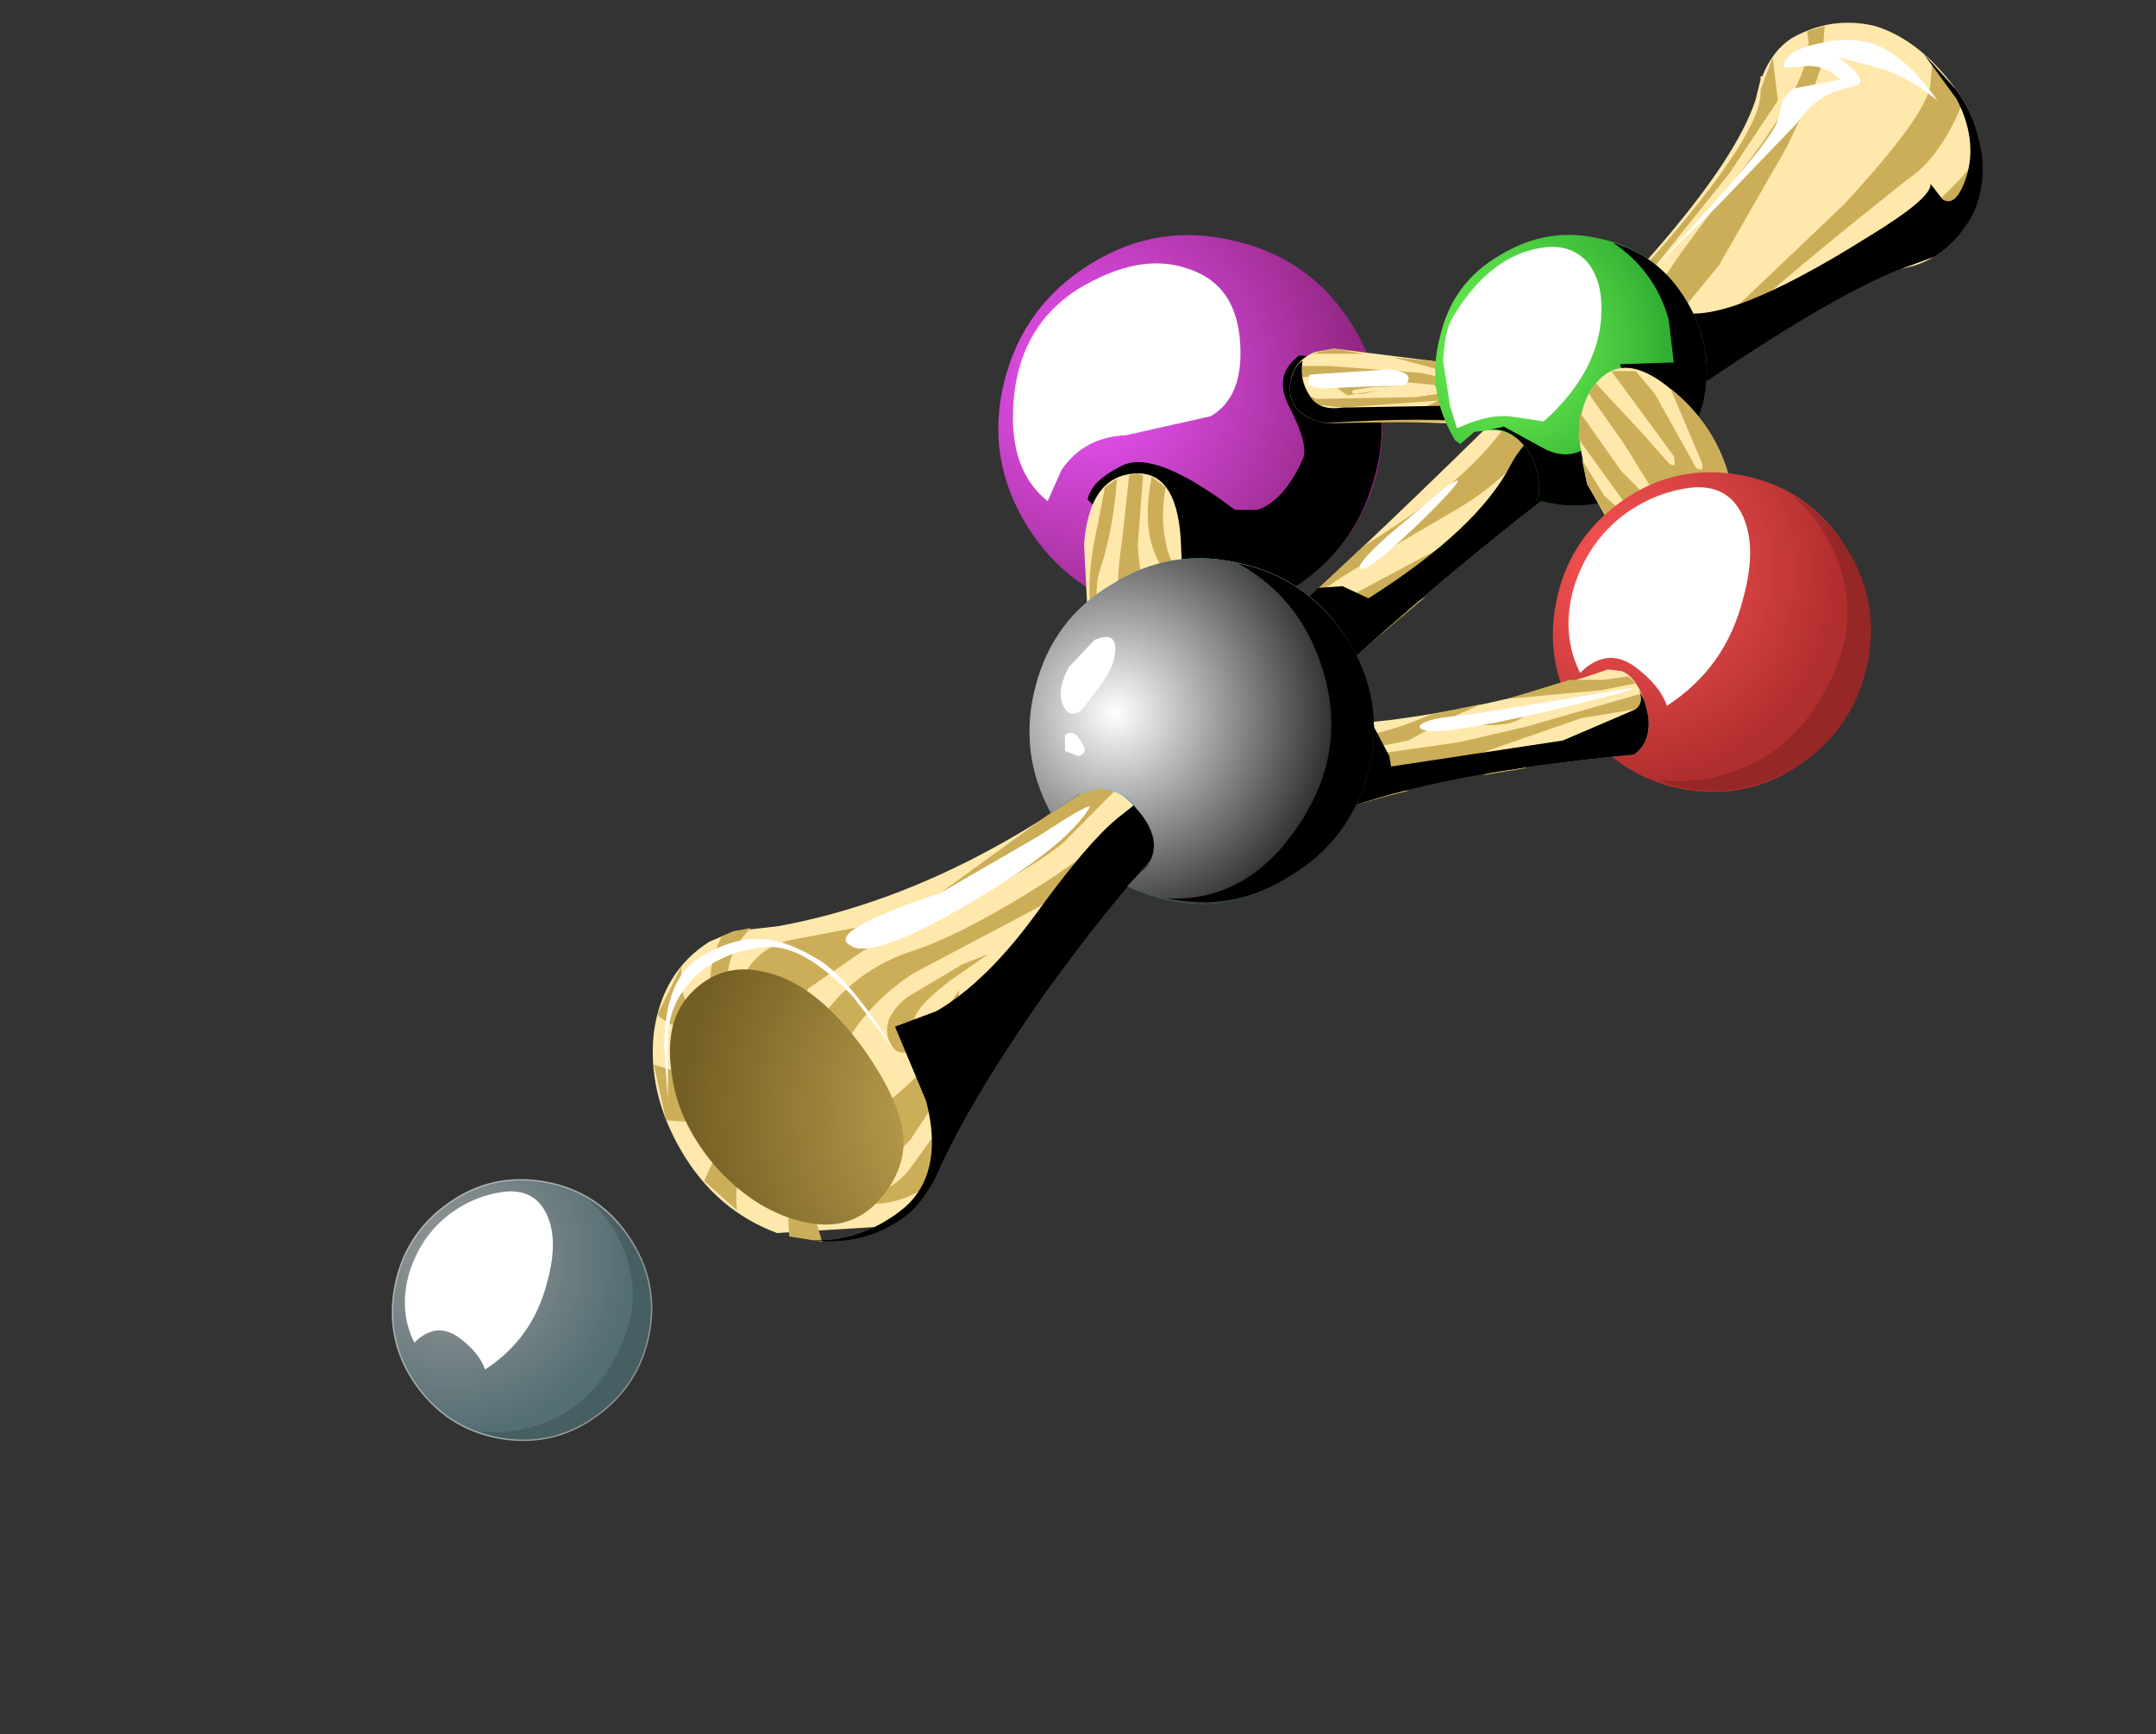 <?xml version="1.0" encoding="UTF-8" standalone="no"?>
<svg xmlns:xlink="http://www.w3.org/1999/xlink" height="50.0px" width="62.15px" xmlns="http://www.w3.org/2000/svg">
  <rect width="100%" height="100%" fill="#333333" stroke="none"/>
  <g transform="matrix(1.0, 0.0, 0.0, 1.0, 0.0, 0.0)">
    <use height="35.15" transform="matrix(1.0, 0.0, 0.0, 1.0, 18.8, 0.65)" width="38.35" xlink:href="#shape0"/>
    <use height="34.25" transform="matrix(1.0, 0.0, 0.0, 1.0, 23.4, 1.55)" width="33.75" xlink:href="#sprite0"/>
    <use height="31.75" transform="matrix(1.0, 0.0, 0.0, 1.0, 23.4, 4.05)" width="33.75" xlink:href="#sprite1"/>
    <use height="8.25" transform="matrix(1.0, 0.0, 0.0, 1.0, 19.15, 27.05)" width="6.9" xlink:href="#shape3"/>
    <use height="4.1" transform="matrix(1.0, 0.0, 0.0, 1.0, 24.4, 23.25)" width="7.0" xlink:href="#sprite2"/>
    <use height="15.25" transform="matrix(1.0, 0.0, 0.0, 1.0, 39.2, 1.15)" width="16.65" xlink:href="#shape5"/>
    <use height="11.0" transform="matrix(1.0, 0.0, 0.0, 1.0, 28.8, 6.8)" width="11.05" xlink:href="#shape6"/>
    <use height="7.7" transform="matrix(1.0, 0.0, 0.0, 1.0, 31.5, 9.95)" width="8.3" xlink:href="#sprite3"/>
    <use height="7.3" transform="matrix(1.0, 0.0, 0.0, 1.0, 31.35, 10.3)" width="8.45" xlink:href="#sprite4"/>
    <use height="6.85" transform="matrix(1.0, 0.0, 0.0, 1.0, 29.2, 7.6)" width="6.55" xlink:href="#sprite5"/>
    <use height="3.7" transform="matrix(1.0, 0.0, 0.0, 1.0, 29.85, 9.15)" width="1.5" xlink:href="#shape10"/>
    <use height="5.4" transform="matrix(1.0, 0.0, 0.0, 1.0, 31.2, 13.65)" width="2.85" xlink:href="#shape11"/>
    <use height="2.2" transform="matrix(1.0, 0.0, 0.0, 1.0, 37.2, 10.05)" width="7.35" xlink:href="#shape12"/>
    <use height="1.8" transform="matrix(1.0, 0.0, 0.0, 1.0, 37.2, 10.4)" width="6.55" xlink:href="#sprite6"/>
    <use height="0.85" transform="matrix(1.0, 0.0, 0.0, 1.0, 37.65, 10.6)" width="2.95" xlink:href="#shape14"/>
    <use height="7.85" transform="matrix(1.0, 0.0, 0.0, 1.0, 41.35, 6.75)" width="7.85" xlink:href="#shape15"/>
    <use height="5.25" transform="matrix(1.0, 0.0, 0.0, 1.0, 41.6, 7.1)" width="4.55" xlink:href="#sprite7"/>
    <use height="7.6" transform="matrix(1.0, 0.0, 0.0, 1.0, 42.9, 7.0)" width="6.3" xlink:href="#sprite8"/>
    <use height="2.5" transform="matrix(1.0, 0.0, 0.0, 1.0, 42.1, 8.95)" width="0.85" xlink:href="#shape18"/>
    <use height="8.15" transform="matrix(1.0, 0.0, 0.0, 1.0, 45.5, 10.6)" width="5.55" xlink:href="#shape19"/>
    <use height="9.25" transform="matrix(1.0, 0.0, 0.0, 1.0, 44.75, 13.6)" width="9.2" xlink:href="#shape20"/>
    <use height="8.55" transform="matrix(1.0, 0.0, 0.0, 1.0, 47.8, 14.25)" width="6.15" xlink:href="#sprite9"/>
    <use height="6.3" transform="matrix(1.0, 0.0, 0.0, 1.0, 45.2, 14.05)" width="5.25" xlink:href="#sprite10"/>
    <use height="3.25" transform="matrix(1.0, 0.0, 0.0, 1.0, 45.8, 15.6)" width="1.3" xlink:href="#shape23"/>
    <use height="4.6" transform="matrix(1.0, 0.0, 0.0, 1.0, 36.55, 19.3)" width="10.95" xlink:href="#shape24"/>
    <use height="2.85" transform="matrix(1.0, 0.0, 0.0, 1.0, 38.55, 20.55)" width="8.95" xlink:href="#sprite11"/>
    <use height="4.0" transform="matrix(1.0, 0.0, 0.0, 1.0, 36.55, 19.9)" width="10.95" xlink:href="#sprite12"/>
    <use height="1.25" transform="matrix(1.0, 0.0, 0.0, 1.0, 40.9, 19.85)" width="6.15" xlink:href="#shape27"/>
    <use height="9.95" transform="matrix(1.0, 0.0, 0.0, 1.0, 29.7, 16.1)" width="9.9" xlink:href="#shape28"/>
    <use height="2.7" transform="matrix(1.0, 0.0, 0.0, 1.0, 31.1, 22.65)" width="2.95" xlink:href="#sprite13"/>
    <use height="9.95" transform="matrix(1.0, 0.0, 0.0, 1.0, 29.7, 16.1)" width="9.9" xlink:href="#sprite14"/>
    <use height="9.75" transform="matrix(1.0, 0.0, 0.0, 1.0, 33.65, 16.25)" width="5.95" xlink:href="#sprite15"/>
    <use height="3.5" transform="matrix(1.0, 0.0, 0.0, 1.0, 30.6, 18.35)" width="1.55" xlink:href="#shape32"/>
    <clipPath id="clipPath0" transform="matrix(1.0, 0.0, 0.0, 1.0, 0.0, 0.0)">
      <use height="22.8" transform="matrix(1.0, 0.0, 0.0, 1.0, 0.55, 27.95)" width="25.45" xlink:href="#shape33"/>
    </clipPath>
    <g clip-path="url(#clipPath0)">
      <use height="9.25" transform="matrix(0.815, 0.0, 0.0, 0.815, 11.3, 34.0)" width="9.2" xlink:href="#shape34"/>
      <use height="8.55" transform="matrix(0.815, 0.0, 0.0, 0.815, 13.8, 34.55)" width="6.15" xlink:href="#sprite9"/>
      <use height="6.3" transform="matrix(0.815, 0.0, 0.0, 0.815, 11.659, 34.35)" width="5.25" xlink:href="#sprite10"/>
      <use height="3.25" transform="matrix(0.815, 0.0, 0.0, 0.815, 12.156, 35.63)" width="1.3" xlink:href="#shape23"/>
    </g>
  </g>
  <defs>
    <g id="shape0" transform="matrix(1.0, 0.0, 0.0, 1.0, 19.15, 17.55)">
      <path d="M18.45 -15.6 Q19.35 -14.35 19.15 -12.9 18.9 -11.45 17.8 -10.8 17.4 -10.55 16.85 -10.45 14.8 -9.65 10.65 -6.8 4.4 -2.55 -1.9 3.55 -5.55 7.1 -8.35 11.2 -9.95 13.55 -10.8 15.35 -11.35 16.7 -12.3 17.15 L-15.55 17.35 Q-17.3 16.7 -18.3 15.0 -19.3 13.3 -19.1 11.55 -18.85 9.8 -17.5 8.95 L-16.8 8.65 -15.5 8.5 Q-9.25 7.35 -3.1 1.7 6.05 -6.7 9.75 -10.95 12.1 -13.65 12.65 -15.3 L12.8 -15.9 12.8 -16.0 12.85 -16.0 Q13.15 -16.75 13.7 -17.1 14.85 -17.75 16.1 -17.45 17.4 -17.05 18.45 -15.6" fill="#ffe8ab" fill-rule="evenodd" stroke="none"/>
      <path d="M14.65 -17.45 L14.6 -16.8 Q14.75 -16.4 13.55 -13.95 L11.6 -10.55 7.95 -6.1 5.85 -3.75 Q4.25 -2.0 3.1 -1.45 L0.9 -0.15 -1.15 1.8 Q-4.8 6.05 -8.1 8.0 L-11.6 9.85 Q-13.3 10.95 -13.95 12.7 -14.65 14.55 -14.35 14.65 L-13.1 14.05 Q-11.75 13.35 -9.8 10.85 -7.4 7.7 -4.0 5.65 L-3.9 5.6 -5.6 7.5 -6.45 8.05 -8.5 9.85 -10.25 12.45 -11.7 14.65 Q-12.15 15.15 -12.9 15.55 L-13.6 15.95 -13.05 16.15 Q-12.45 16.3 -11.8 15.6 L-9.9 13.0 Q-9.0 11.5 -7.75 10.35 -9.85 13.2 -10.8 15.35 L-11.1 15.95 -11.2 16.0 Q-12.35 16.75 -13.65 16.4 L-14.35 16.3 -14.55 16.6 -14.25 17.6 -15.2 17.45 -15.25 16.4 Q-15.1 15.6 -15.35 15.15 L-16.15 15.1 Q-16.85 15.6 -16.7 16.7 L-17.65 15.85 -17.25 14.95 -16.95 13.6 Q-16.85 13.15 -17.25 13.45 L-18.0 14.15 -18.75 14.1 -19.1 12.5 -18.25 12.75 -17.25 12.35 Q-16.75 12.05 -17.4 11.85 -18.75 11.35 -19.0 11.05 L-18.3 9.65 Q-18.4 10.6 -17.95 10.9 L-16.95 11.8 Q-16.75 12.0 -17.05 11.5 -17.85 10.25 -17.15 8.8 L-16.8 8.65 -16.3 8.55 Q-17.25 9.5 -16.85 10.6 -16.15 12.55 -16.55 10.0 -16.1 9.1 -15.15 8.9 L-13.3 8.55 Q-11.9 8.2 -10.85 7.55 L-7.75 5.3 Q-5.55 3.95 -3.1 1.7 L1.35 -2.45 Q4.45 -4.35 5.6 -6.15 L6.3 -7.4 8.65 -9.65 9.8 -10.9 Q12.9 -14.45 12.8 -15.6 L13.15 -16.55 13.3 -15.3 11.9 -13.2 9.7 -10.45 Q8.6 -9.2 6.8 -6.25 5.85 -4.6 4.1 -3.55 L1.45 -2.0 Q-0.35 -0.95 -1.3 0.05 L-7.3 6.1 Q-8.7 7.25 -13.05 9.2 L-14.65 10.3 -15.0 11.1 Q-15.15 12.7 -14.55 11.6 -13.6 9.9 -11.75 9.25 -10.45 8.85 -8.4 7.6 -6.2 6.25 -5.2 5.1 -0.9 0.05 0.75 -0.9 L3.75 -2.5 Q5.45 -3.55 6.35 -4.75 L10.5 -10.9 12.9 -14.15 Q14.4 -16.35 14.15 -17.2 L14.15 -17.3 14.65 -17.45" fill="#ccae58" fill-rule="evenodd" stroke="none"/>
      <path d="M19.15 -13.85 L19.1 -12.7 16.35 -10.45 14.25 -9.3 10.75 -7.0 Q11.4 -7.7 12.85 -8.6 14.65 -9.75 16.45 -11.15 18.75 -13.0 19.15 -13.85" fill="#ccae58" fill-rule="evenodd" stroke="none"/>
      <path d="M2.9 -0.85 L3.15 -1.0 1.2 0.65 Q1.5 -0.05 2.9 -0.85" fill="#ccae58" fill-rule="evenodd" stroke="none"/>
      <path d="M17.7 -15.8 L17.75 -16.4 18.45 -15.6 18.65 -15.3 Q18.0 -13.65 17.0 -13.0 11.65 -8.75 10.05 -6.95 L7.95 -4.8 6.75 -3.95 7.45 -4.7 9.85 -7.35 Q11.3 -8.8 12.05 -9.3 L15.2 -12.3 Q17.65 -14.95 17.7 -15.8" fill="#ccae58" fill-rule="evenodd" stroke="none"/>
      <path d="M-9.45 9.3 L-10.6 10.1 Q-11.7 10.95 -11.6 11.35 -11.4 11.95 -10.3 10.35 L-10.35 10.8 Q-10.5 11.4 -11.2 11.85 -12.05 12.45 -12.3 11.85 -12.6 11.2 -11.8 10.55 L-10.2 9.6 -9.45 9.3" fill="#ccae58" fill-rule="evenodd" stroke="none"/>
    </g>
    <g id="sprite0" transform="matrix(1.0, 0.0, 0.0, 1.0, 0.0, -0.3)">
      <use height="34.25" transform="matrix(1.0, 0.0, 0.0, 1.0, 0.0, 0.3)" width="33.75" xlink:href="#shape1"/>
    </g>
    <g id="shape1" transform="matrix(1.0, 0.0, 0.0, 1.0, 0.0, -0.3)">
      <path d="M32.6 4.5 Q33.0 4.75 33.3 3.8 33.6 2.75 33.0 1.6 L32.05 0.3 33.0 1.35 Q33.9 2.6 33.7 4.05 33.45 5.5 32.35 6.15 L31.4 6.5 Q29.35 7.3 25.2 10.15 18.95 14.4 12.65 20.5 9.0 24.05 6.2 28.15 4.6 30.5 3.75 32.3 3.2 33.65 2.25 34.1 1.25 34.65 0.0 34.5 1.15 34.6 2.3 33.85 3.9 32.85 3.3 30.5 L2.4 28.35 3.6 27.9 Q5.05 27.05 6.5 25.05 7.95 23.05 8.8 22.35 L10.0 21.4 12.35 19.6 Q13.95 18.4 13.75 17.85 L13.65 16.6 14.6 15.7 15.3 15.65 16.05 16.0 Q19.2 14.0 20.15 12.15 20.75 11.0 22.5 10.3 24.0 9.7 23.95 9.3 23.75 8.35 22.8 7.4 L22.9 7.25 Q24.1 7.25 24.8 7.65 26.05 8.35 30.5 5.55 32.3 4.45 32.25 4.05 L32.6 4.5" fill="#000000" fill-rule="evenodd" stroke="none"/>
    </g>
    <g id="sprite1" transform="matrix(1.0, 0.0, 0.0, 1.0, 0.0, 0.0)">
      <use height="31.75" transform="matrix(1.0, 0.0, 0.0, 1.0, 0.0, 0.0)" width="33.75" xlink:href="#shape2"/>
    </g>
    <g id="shape2" transform="matrix(1.0, 0.0, 0.0, 1.0, 0.0, 0.0)">
      <path d="M33.65 0.0 Q33.9 1.0 33.55 1.95 33.15 2.85 32.35 3.35 L31.4 3.7 Q29.35 4.5 25.2 7.35 18.95 11.6 12.65 17.7 9.0 21.25 6.2 25.35 4.6 27.7 3.75 29.5 3.2 30.85 2.25 31.3 1.25 31.85 0.0 31.7 1.15 31.8 2.3 31.05 4.1 29.85 3.6 27.7 L4.7 26.9 7.4 22.8 9.9 19.3 10.75 19.4 11.35 17.55 13.1 16.2 Q13.9 15.45 13.75 15.05 L13.65 13.8 14.15 13.35 Q15.2 13.35 15.95 14.05 L16.05 14.0 16.6 13.6 20.6 10.25 21.35 8.85 23.2 7.55 Q24.0 6.95 23.95 6.5 L23.25 5.15 23.65 5.05 Q24.8 5.05 25.5 6.05 25.75 6.35 25.9 6.35 L26.8 6.0 29.6 4.2 32.2 2.65 32.95 2.5 33.35 1.7 33.65 0.0" fill="#000000" fill-rule="evenodd" stroke="none"/>
    </g>
    <g id="shape3" transform="matrix(1.0, 0.0, 0.0, 1.0, 18.8, -8.85)">
      <path d="M-13.05 12.05 Q-11.95 13.6 -11.9 14.7 -11.9 15.7 -12.75 16.55 -13.6 17.35 -14.9 17.0 -16.25 16.65 -17.35 15.4 -18.45 14.1 -18.6 12.65 -18.8 11.15 -17.95 10.35 -17.05 9.5 -15.8 9.85 -14.4 10.2 -13.05 12.05" fill="url(#gradient0)" fill-rule="evenodd" stroke="none"/>
      <path d="M-13.35 10.55 Q-14.75 9.05 -15.85 9.1 -17.0 9.2 -17.8 9.85 -18.65 10.6 -18.7 11.7 L-18.7 13.5 -18.8 12.0 Q-18.8 10.1 -17.85 9.45 -16.75 8.75 -15.8 8.9 -15.2 8.95 -14.3 9.5 -13.4 10.1 -12.15 12.1 L-13.35 10.55" fill="#ffffff" fill-rule="evenodd" stroke="none"/>
    </g>
    <radialGradient cx="0" cy="0" gradientTransform="matrix(-0.011, -0.001, -9.0E-4, 0.011, -9.3, 13.9)" gradientUnits="userSpaceOnUse" id="gradient0" r="819.2" spreadMethod="pad">
      <stop offset="0.0" stop-color="#ccae58"/>
      <stop offset="1.0" stop-color="#735e23"/>
    </radialGradient>
    <g id="sprite2" transform="matrix(1.0, 0.0, 0.0, 1.0, 0.0, -0.05)">
      <use height="4.1" transform="matrix(1.0, 0.0, 0.0, 1.0, 0.0, 0.05)" width="7.0" xlink:href="#shape4"/>
    </g>
    <g id="shape4" transform="matrix(1.0, 0.0, 0.0, 1.0, 0.0, -0.05)">
      <path d="M7.0 0.1 Q6.35 1.15 3.95 2.6 0.75 4.55 0.1 4.05 -0.6 3.65 2.7 2.55 L5.55 0.9 Q7.15 -0.15 7.0 0.1" fill="#ffffff" fill-rule="evenodd" stroke="none"/>
    </g>
    <g id="shape5" transform="matrix(1.0, 0.0, 0.0, 1.0, -1.25, 17.05)">
      <path d="M3.65 -4.1 Q4.7 -4.85 3.15 -3.3 1.55 -1.75 1.3 -1.8 1.05 -1.85 2.05 -2.75 L3.65 -4.1" fill="#ffffff" fill-rule="evenodd" stroke="none"/>
      <path d="M16.35 -16.2 L15.05 -16.55 Q15.9 -15.9 15.6 -15.75 L14.9 -15.55 Q14.3 -15.3 13.85 -14.65 L11.5 -12.2 9.75 -10.5 Q13.15 -14.1 13.3 -14.75 L13.45 -15.35 13.75 -15.65 15.1 -15.9 Q14.7 -16.3 14.2 -16.3 L13.6 -16.25 Q13.35 -16.25 13.55 -16.5 13.75 -16.8 14.5 -16.95 15.3 -17.15 16.0 -16.95 16.95 -16.65 17.9 -15.3 17.1 -15.95 16.35 -16.2" fill="#ffffff" fill-rule="evenodd" stroke="none"/>
    </g>
    <g id="shape6" transform="matrix(1.0, 0.0, 0.0, 1.0, 5.55, 5.5)">
      <path d="M4.65 -2.9 Q5.85 -0.95 5.35 1.3 4.8 3.5 2.85 4.7 0.9 5.9 -1.3 5.35 -3.55 4.8 -4.75 2.85 -5.95 0.9 -5.4 -1.3 -4.85 -3.5 -2.9 -4.7 -0.95 -5.9 1.25 -5.35 3.45 -4.85 4.65 -2.9" fill="url(#gradient1)" fill-rule="evenodd" stroke="none"/>
    </g>
    <radialGradient cx="0" cy="0" gradientTransform="matrix(0.009, 0.004, 0.004, -0.009, -2.85, -1.35)" gradientUnits="userSpaceOnUse" id="gradient1" r="819.2" spreadMethod="pad">
      <stop offset="0.0" stop-color="#f056fe"/>
      <stop offset="1.0" stop-color="#8f257d"/>
    </radialGradient>
    <g id="sprite3" transform="matrix(1.0, 0.0, 0.0, 1.0, 0.0, 0.05)">
      <use height="7.7" transform="matrix(1.0, 0.0, 0.0, 1.0, 0.0, -0.05)" width="8.3" xlink:href="#shape7"/>
    </g>
    <g id="shape7" transform="matrix(1.0, 0.0, 0.0, 1.0, 0.0, 0.05)">
      <path d="M8.0 0.5 Q8.65 2.3 8.0 4.15 7.4 5.95 5.7 7.0 L4.15 7.65 Q1.75 6.35 0.9 5.7 L0.05 4.6 Q-0.2 3.9 0.9 3.4 1.85 3.0 4.1 4.7 L4.75 4.7 Q5.5 4.45 6.05 3.25 6.25 2.85 5.65 1.7 5.2 0.8 5.95 0.25 L6.95 0.3 8.0 0.5" fill="#000000" fill-rule="evenodd" stroke="none"/>
    </g>
    <g id="sprite4" transform="matrix(1.0, 0.0, 0.0, 1.0, 0.0, 0.0)">
      <use height="7.3" transform="matrix(1.0, 0.0, 0.0, 1.0, 0.0, 0.0)" width="8.45" xlink:href="#shape8"/>
    </g>
    <g id="shape8" transform="matrix(1.0, 0.0, 0.0, 1.0, 0.0, 0.0)">
      <path d="M7.95 0.1 L8.3 0.7 Q8.7 2.45 8.05 4.1 7.4 5.75 5.85 6.7 L4.35 7.3 1.15 5.45 0.55 4.65 0.0 4.1 Q0.15 3.5 0.95 3.2 L2.1 3.3 2.75 4.0 Q2.95 4.55 2.5 4.75 2.05 5.0 2.95 5.05 L4.35 5.05 Q5.15 4.95 6.0 4.45 7.25 3.75 7.85 2.55 8.4 1.45 7.65 1.4 6.9 2.45 6.15 1.6 5.7 1.1 5.8 0.55 5.85 0.1 6.25 0.0 L7.35 0.15 7.95 0.1" fill="#000000" fill-rule="evenodd" stroke="none"/>
    </g>
    <g id="sprite5" transform="matrix(1.0, 0.0, 0.0, 1.0, 0.0, 0.0)">
      <use height="6.85" transform="matrix(1.0, 0.0, 0.0, 1.0, 0.0, 0.0)" width="6.55" xlink:href="#shape9"/>
    </g>
    <g id="shape9" transform="matrix(1.0, 0.0, 0.0, 1.0, 0.0, 0.0)">
      <path d="M5.05 0.15 Q6.45 0.6 6.55 2.3 6.65 3.85 5.7 4.4 L3.25 4.95 Q2.05 5.0 1.4 5.95 L1.0 6.85 Q0.0 6.05 0.0 4.45 0.0 1.95 1.85 0.75 3.65 -0.35 5.05 0.15" fill="#ffffff" fill-rule="evenodd" stroke="none"/>
    </g>
    <g id="shape10" transform="matrix(1.0, 0.0, 0.0, 1.0, 4.5, 3.15)">
      <path d="M-3.65 -3.05 Q-2.8 -3.45 -3.05 -2.2 -3.6 0.05 -4.35 -1.1 -4.65 -1.6 -4.35 -2.2 L-3.65 -3.05" fill="#ffffff" fill-rule="evenodd" stroke="none"/>
      <path d="M-4.1 -0.1 L-3.6 -0.05 Q-3.45 0.2 -3.8 0.45 -4.1 0.65 -4.2 0.35 L-4.1 -0.1" fill="#ffffff" fill-rule="evenodd" stroke="none"/>
    </g>
    <g id="shape11" transform="matrix(1.0, 0.0, 0.0, 1.0, 1.45, 2.7)">
      <path d="M-0.65 2.45 Q-0.45 2.05 -0.85 1.65 L-1.3 1.3 -1.4 -0.65 Q-1.25 -2.65 0.1 -2.7 1.35 -2.75 1.4 -0.5 1.5 1.3 1.05 2.3 0.7 3.05 -0.65 2.45" fill="#ffe8ab" fill-rule="evenodd" stroke="none"/>
      <path d="M0.95 -0.75 Q1.0 -0.3 1.4 0.3 L1.4 0.65 Q0.7 0.05 0.5 -0.85 0.35 -1.6 0.55 -2.6 L0.95 -2.3 Q0.8 -1.45 0.95 -0.75" fill="#ccae58" fill-rule="evenodd" stroke="none"/>
      <path d="M-0.9 -0.05 Q-1.15 0.6 -0.95 1.5 L-1.2 1.35 Q-1.35 0.25 -1.0 -1.25 L-0.8 -2.3 -0.45 -2.55 Q-0.55 -1.15 -0.9 -0.05" fill="#ccae58" fill-rule="evenodd" stroke="none"/>
      <path d="M0.3 -2.65 L0.15 -0.65 Q0.2 0.65 0.8 1.85 L0.4 1.9 -0.3 1.4 Q-0.55 0.85 -0.3 -0.8 L-0.1 -2.65 0.1 -2.7 0.3 -2.65" fill="#ccae58" fill-rule="evenodd" stroke="none"/>
    </g>
    <g id="shape12" transform="matrix(1.0, 0.0, 0.0, 1.0, 3.65, 1.1)">
      <path d="M3.5 -0.8 L3.7 0.25 Q3.65 1.25 2.45 1.1 L-0.8 1.0 -2.65 1.05 Q-3.8 0.8 -3.65 -0.15 -3.55 -0.75 -2.95 -1.0 L-2.4 -1.1 0.8 -0.7 3.5 -0.8" fill="#ffe8ab" fill-rule="evenodd" stroke="none"/>
      <path d="M0.65 0.2 L0.5 -0.05 -2.45 -0.35 -3.6 -0.25 -3.45 -0.6 -2.55 -0.6 0.1 -0.4 1.25 -0.15 0.6 -0.5 -0.7 -0.85 0.8 -0.7 2.3 -0.7 2.95 0.2 1.4 1.0 -2.65 1.05 -3.35 0.7 -2.0 0.85 0.0 0.7 0.6 0.4 -2.15 0.6 -3.55 0.45 -3.65 0.05 -2.9 0.35 -0.05 0.3 0.65 0.2" fill="#ccae58" fill-rule="evenodd" stroke="none"/>
      <path d="M-2.4 -1.1 L-1.55 -0.95 -3.05 -0.95 -2.4 -1.1" fill="#ccae58" fill-rule="evenodd" stroke="none"/>
    </g>
    <g id="sprite6" transform="matrix(1.0, 0.0, 0.0, 1.0, 0.0, 0.0)">
      <use height="1.8" transform="matrix(1.0, 0.0, 0.0, 1.0, 0.0, 0.0)" width="6.55" xlink:href="#shape13"/>
    </g>
    <g id="shape13" transform="matrix(1.0, 0.0, 0.0, 1.0, 0.0, 0.0)">
      <path d="M4.4 1.3 L6.55 1.2 5.8 1.8 Q3.9 1.6 1.0 1.8 -0.15 1.55 0.0 0.6 0.1 0.15 0.35 0.0 0.25 0.55 0.55 1.0 0.8 1.45 1.5 1.35 L4.4 1.3" fill="#000000" fill-rule="evenodd" stroke="none"/>
    </g>
    <g id="shape14" transform="matrix(1.0, 0.0, 0.0, 1.0, 3.2, 0.55)">
      <path d="M-0.7 0.0 L-1.2 0.0 -1.85 0.1 Q-1.95 0.25 -1.55 0.2 L-1.1 0.1 -2.0 0.25 -2.3 0.05 -1.8 -0.1 -0.7 0.0" fill="#ccae58" fill-rule="evenodd" stroke="none"/>
      <path d="M-0.8 -0.5 Q0.0 -0.4 -0.35 -0.05 L-2.8 0.05 -3.15 -0.05 -3.1 -0.35 -0.8 -0.5" fill="#ffffff" fill-rule="evenodd" stroke="none"/>
    </g>
    <g id="shape15" transform="matrix(1.0, 0.0, 0.0, 1.0, 3.9, 3.95)">
      <path d="M-1.4 2.05 Q-1.75 1.7 -2.3 1.7 L-2.75 1.75 -3.15 2.1 -3.3 2.0 Q-4.15 0.6 -3.75 -0.95 -3.4 -2.55 -2.0 -3.35 -0.6 -4.2 0.95 -3.8 2.5 -3.45 3.35 -2.05 4.2 -0.65 3.85 0.9 3.45 2.45 2.05 3.3 0.65 4.2 -1.0 3.7 L-0.9 3.65 Q-0.8 2.7 -1.4 2.05" fill="url(#gradient2)" fill-rule="evenodd" stroke="none"/>
    </g>
    <radialGradient cx="0" cy="0" gradientTransform="matrix(0.006, 0.002, 0.002, -0.006, -1.95, -0.75)" gradientUnits="userSpaceOnUse" id="gradient2" r="819.2" spreadMethod="pad">
      <stop offset="0.0" stop-color="#78fe56"/>
      <stop offset="1.0" stop-color="#2ca831"/>
    </radialGradient>
    <g id="sprite7" transform="matrix(1.0, 0.0, 0.0, 1.0, 0.05, 0.0)">
      <use height="5.25" transform="matrix(1.0, 0.0, 0.0, 1.0, -0.05, 0.0)" width="4.55" xlink:href="#shape16"/>
    </g>
    <g id="shape16" transform="matrix(1.0, 0.0, 0.0, 1.0, 0.05, 0.0)">
      <path d="M0.2 2.1 Q1.25 0.3 2.75 0.05 3.6 -0.1 4.1 0.45 4.6 1.05 4.5 2.15 4.35 3.7 2.85 5.05 L1.85 4.9 Q1.2 4.85 0.35 5.25 L0.15 4.6 -0.05 3.3 Q0.0 2.45 0.2 2.1" fill="#ffffff" fill-rule="evenodd" stroke="none"/>
    </g>
    <g id="sprite8" transform="matrix(1.0, 0.0, 0.0, 1.0, 0.0, 0.0)">
      <use height="7.6" transform="matrix(1.0, 0.0, 0.0, 1.0, 0.0, 0.0)" width="6.3" xlink:href="#shape17"/>
    </g>
    <g id="shape17" transform="matrix(1.0, 0.0, 0.0, 1.0, 0.0, 0.0)">
      <path d="M5.7 1.65 Q6.55 3.05 6.2 4.6 5.8 6.15 4.4 7.0 3.0 7.9 1.35 7.4 L1.45 7.35 Q1.55 6.4 0.95 5.75 0.5 5.3 0.0 5.4 L0.45 5.3 1.55 5.9 Q2.25 6.3 2.85 5.9 3.9 5.3 4.05 4.2 L3.8 3.5 5.35 3.45 5.2 2.2 Q4.8 0.8 3.6 0.0 4.95 0.4 5.7 1.65" fill="#000000" fill-rule="evenodd" stroke="none"/>
    </g>
    <g id="shape18" transform="matrix(1.0, 0.0, 0.0, 1.0, 3.15, 1.75)">
      <path d="M-2.65 -1.75 Q-2.25 -1.8 -2.3 -1.45 L-2.4 -0.75 Q-2.5 -0.4 -2.75 -0.3 -3.05 -0.15 -3.1 -0.5 L-3.05 -1.25 Q-2.95 -1.7 -2.65 -1.75" fill="#ffffff" fill-rule="evenodd" stroke="none"/>
      <path d="M-2.9 0.2 Q-2.7 0.15 -2.7 0.5 -2.7 0.8 -2.9 0.75 L-3.1 0.5 -2.9 0.2" fill="#ffffff" fill-rule="evenodd" stroke="none"/>
    </g>
    <g id="shape19" transform="matrix(1.0, 0.0, 0.0, 1.0, 2.75, 4.1)">
      <path d="M-0.25 4.05 Q-0.7 2.55 -1.65 0.75 L-2.5 -0.75 -2.7 -1.85 Q-2.8 -3.05 -2.2 -3.7 -1.4 -4.6 -0.05 -3.45 1.15 -2.45 1.55 -1.1 L2.8 2.8 -0.25 4.05" fill="#ffe8ab" fill-rule="evenodd" stroke="none"/>
      <path d="M-2.75 -2.05 L-2.7 -2.8 -1.5 -1.1 -0.75 -0.35 Q-0.4 -0.1 -0.6 -0.55 L-1.4 -1.85 -2.45 -3.35 -2.25 -3.65 -0.9 -2.2 -0.15 -1.35 Q0.1 -1.15 0.0 -1.55 L-1.8 -4.0 -1.1 -4.0 -0.55 -3.35 0.65 -1.2 Q0.95 -1.05 0.75 -1.5 L-0.1 -3.5 Q1.1 -2.55 1.55 -1.1 L2.1 0.75 2.0 0.95 -0.95 2.2 -2.0 0.1 -2.5 -0.75 -2.65 -1.45 -2.0 -0.4 -1.55 0.0 Q-1.3 0.1 -1.45 -0.25 L-2.75 -2.05" fill="#ccae58" fill-rule="evenodd" stroke="none"/>
    </g>
    <g id="shape20" transform="matrix(1.0, 0.0, 0.0, 1.0, 4.6, 4.6)">
      <path d="M3.75 -2.6 Q4.85 -1.0 4.5 0.85 4.15 2.7 2.6 3.8 1.05 4.9 -0.85 4.55 -2.7 4.2 -3.8 2.6 -4.85 1.05 -4.5 -0.8 -4.15 -2.65 -2.6 -3.75 -1.05 -4.85 0.85 -4.5 2.7 -4.15 3.75 -2.6" fill="url(#gradient3)" fill-rule="evenodd" stroke="none"/>
    </g>
    <radialGradient cx="0" cy="0" gradientTransform="matrix(0.007, 0.003, 0.003, -0.007, -2.45, -1.8)" gradientUnits="userSpaceOnUse" id="gradient3" r="819.2" spreadMethod="pad">
      <stop offset="0.0" stop-color="#fe5656"/>
      <stop offset="1.0" stop-color="#b02e2e"/>
    </radialGradient>
    <g id="sprite9" transform="matrix(1.0, 0.0, 0.0, 1.0, 0.0, 0.0)">
      <use height="8.55" transform="matrix(1.0, 0.0, 0.0, 1.0, 0.0, 0.0)" width="6.15" xlink:href="#shape21"/>
    </g>
    <g id="shape21" transform="matrix(1.0, 0.0, 0.0, 1.0, 0.0, 0.0)">
      <path d="M5.25 4.65 Q5.7 3.3 5.15 1.85 4.65 0.65 3.8 0.0 4.6 0.4 5.3 1.35 6.4 2.95 6.05 4.8 5.7 6.65 4.15 7.75 2.15 9.05 0.0 8.25 1.55 8.4 2.95 7.65 4.55 6.7 5.25 4.65" fill="#000000" fill-opacity="0.149" fill-rule="evenodd" stroke="none"/>
    </g>
    <g id="sprite10" transform="matrix(1.0, 0.0, 0.0, 1.0, 0.05, 0.0)">
      <use height="6.3" transform="matrix(1.0, 0.0, 0.0, 1.0, -0.05, 0.0)" width="5.25" xlink:href="#shape22"/>
    </g>
    <g id="shape22" transform="matrix(1.0, 0.0, 0.0, 1.0, 0.05, 0.0)">
      <path d="M1.55 0.8 Q2.5 0.1 3.6 0.0 4.6 -0.05 5.0 0.85 5.4 1.75 5.0 3.2 4.5 5.2 2.8 6.3 2.6 5.7 1.85 5.15 1.05 4.6 0.3 5.35 -0.25 4.25 0.1 2.95 0.5 1.6 1.55 0.8" fill="#ffffff" fill-rule="evenodd" stroke="none"/>
    </g>
    <g id="shape23" transform="matrix(1.0, 0.0, 0.0, 1.0, 3.55, 2.6)">
      <path d="M-2.95 -2.5 L-2.35 -2.45 Q-2.15 -2.2 -2.3 -1.8 -2.4 -1.3 -2.65 -0.9 -3.0 -0.4 -3.3 -0.6 -3.65 -0.8 -3.5 -1.55 L-2.95 -2.5" fill="#ffffff" fill-rule="evenodd" stroke="none"/>
      <path d="M-3.3 0.1 L-2.9 0.15 Q-2.75 0.4 -3.0 0.6 -3.25 0.75 -3.35 0.5 L-3.3 0.1" fill="#ffffff" fill-rule="evenodd" stroke="none"/>
    </g>
    <g id="shape24" transform="matrix(1.0, 0.0, 0.0, 1.0, 5.45, 2.3)">
      <path d="M5.1 0.15 Q-1.55 0.8 -4.1 2.05 -5.65 2.85 -5.4 1.2 L-4.8 -0.6 -4.15 -0.6 -1.85 -0.85 Q1.5 -1.3 4.35 -2.3 L4.75 -2.25 Q5.15 -2.1 5.4 -1.4 5.75 -0.3 5.1 0.15" fill="#ffe8ab" fill-rule="evenodd" stroke="none"/>
      <path d="M5.45 -0.4 L5.25 0.0 4.15 -0.05 Q3.0 0.0 1.95 0.55 L0.75 0.75 2.35 0.05 5.45 -0.4" fill="#ccae58" fill-rule="evenodd" stroke="none"/>
      <path d="M3.25 -2.0 L4.2 -2.0 4.95 -2.1 5.15 -1.9 4.15 -1.7 1.45 -1.45 3.25 -2.0 M0.05 -0.2 L2.0 -0.65 5.3 -1.6 5.4 -1.4 5.45 -1.2 3.6 -0.9 1.15 -0.05 Q-0.45 0.55 -1.05 0.55 L-3.25 0.5 -3.65 0.9 Q-3.95 1.25 -3.4 1.1 L-2.45 1.05 -1.4 1.2 Q-2.85 1.55 -3.6 1.85 -5.2 1.65 -4.85 0.85 L-3.95 -0.05 -3.25 -0.35 -2.6 -0.4 Q-1.8 -0.55 -0.75 -1.0 L0.7 -1.3 -0.3 -0.85 -1.4 -0.25 -3.2 0.1 -3.15 0.2 -2.05 0.1 0.05 -0.2" fill="#ccae58" fill-rule="evenodd" stroke="none"/>
    </g>
    <g id="sprite11" transform="matrix(1.0, 0.0, 0.0, 1.0, 0.0, 0.0)">
      <use height="2.85" transform="matrix(1.0, 0.0, 0.0, 1.0, 0.0, 0.0)" width="8.95" xlink:href="#shape25"/>
    </g>
    <g id="shape25" transform="matrix(1.0, 0.0, 0.0, 1.0, 0.0, 0.0)">
      <path d="M5.75 1.3 L8.15 0.85 Q8.9 0.65 8.95 0.0 9.05 0.85 8.55 1.2 2.85 1.75 0.0 2.85 L0.4 0.35 0.6 0.35 0.95 1.6 1.0 2.2 5.75 1.3" fill="#000000" fill-rule="evenodd" stroke="none"/>
    </g>
    <g id="sprite12" transform="matrix(1.0, 0.0, 0.0, 1.0, 0.0, -0.2)">
      <use height="4.0" transform="matrix(1.0, 0.0, 0.0, 1.0, 0.0, 0.2)" width="10.95" xlink:href="#shape26"/>
    </g>
    <g id="shape26" transform="matrix(1.0, 0.0, 0.0, 1.0, 0.0, -0.2)">
      <path d="M10.6 0.75 Q10.85 0.55 10.7 0.2 L10.85 0.5 Q11.2 1.6 10.55 2.05 3.9 2.7 1.35 3.95 0.1 4.6 0.0 3.65 0.0 2.95 0.45 1.8 L2.1 1.25 3.0 1.15 3.5 2.1 3.55 2.4 8.5 1.65 10.6 0.75" fill="#000000" fill-rule="evenodd" stroke="none"/>
    </g>
    <g id="shape27" transform="matrix(1.0, 0.0, 0.0, 1.0, 1.1, 1.75)">
      <path d="M2.05 -1.2 Q1.95 -0.75 1.15 -0.7 0.25 -0.65 0.85 -0.9 L2.05 -1.2" fill="#ccae58" fill-rule="evenodd" stroke="none"/>
      <path d="M0.7 -1.05 L4.65 -1.7 Q5.45 -1.85 4.65 -1.6 L2.85 -1.15 Q-0.75 -0.3 -1.05 -0.6 -1.2 -0.75 -0.5 -0.9 L0.7 -1.05" fill="#ffffff" fill-rule="evenodd" stroke="none"/>
    </g>
    <g id="shape28" transform="matrix(1.0, 0.0, 0.0, 1.0, 4.95, 4.95)">
      <path d="M-2.6 -4.2 Q-0.85 -5.3 1.15 -4.8 3.1 -4.35 4.2 -2.6 5.3 -0.85 4.8 1.15 4.3 3.15 2.55 4.2 0.35 5.65 -2.15 4.5 L-1.6 3.95 Q-1.05 3.2 -1.9 2.25 -2.35 1.65 -3.0 1.7 L-3.55 1.85 -4.35 2.4 Q-5.3 0.65 -4.8 -1.25 -4.3 -3.2 -2.6 -4.2" fill="#29abe2" fill-rule="evenodd" stroke="none"/>
      <path d="M-2.6 -3.6 L-1.05 -4.05 Q0.0 -4.15 0.6 -3.35 1.2 -2.4 1.0 -0.7 0.8 0.35 -0.1 1.2 -0.95 1.9 -2.0 2.15 -2.45 1.65 -3.05 1.7 L-3.55 1.85 -3.65 1.9 -3.75 1.85 Q-4.55 1.1 -4.55 -0.3 -4.6 -1.65 -4.05 -2.3 L-2.6 -3.6" fill="#48c7f7" fill-rule="evenodd" stroke="none"/>
    </g>
    <g id="sprite13" transform="matrix(1.0, 0.0, 0.0, 1.0, 0.0, 0.05)">
      <use height="2.7" transform="matrix(1.0, 0.0, 0.0, 1.0, 0.0, -0.05)" width="2.95" xlink:href="#shape29"/>
    </g>
    <g id="shape29" transform="matrix(1.0, 0.0, 0.0, 1.0, 0.0, 0.05)">
      <path d="M2.2 0.65 Q3.1 1.45 2.95 2.2 2.8 2.95 1.85 2.4 L1.95 2.3 Q2.5 1.55 1.65 0.6 0.9 -0.35 0.0 0.2 0.95 -0.45 2.2 0.65" fill="#000000" fill-rule="evenodd" stroke="none"/>
    </g>
    <g id="sprite14" transform="matrix(1.0, 0.0, 0.0, 1.0, 0.0, 0.0)">
      <use height="9.95" transform="matrix(1.0, 0.0, 0.0, 1.0, 0.0, 0.0)" width="9.9" xlink:href="#shape30"/>
    </g>
    <g id="shape30" transform="matrix(1.0, 0.0, 0.0, 1.0, 0.0, 0.0)">
      <path d="M6.1 0.15 Q8.05 0.6 9.15 2.35 10.25 4.1 9.75 6.1 9.25 8.1 7.5 9.15 5.3 10.6 2.8 9.45 L3.35 8.9 Q3.9 8.15 3.05 7.2 2.6 6.6 1.95 6.65 L1.4 6.8 0.6 7.35 Q-0.35 5.6 0.15 3.7 0.65 1.75 2.35 0.75 4.1 -0.35 6.1 0.15" fill="url(#gradient4)" fill-rule="evenodd" stroke="none"/>
    </g>
    <radialGradient cx="0" cy="0" gradientTransform="matrix(0.009, 0.003, 0.003, -0.009, 2.45, 4.45)" gradientUnits="userSpaceOnUse" id="gradient4" r="819.2" spreadMethod="pad">
      <stop offset="0.0" stop-color="#ffffff"/>
      <stop offset="1.0" stop-color="#000000"/>
    </radialGradient>
    <g id="sprite15" transform="matrix(1.0, 0.0, 0.0, 1.0, 0.0, 0.0)">
      <use height="9.75" transform="matrix(1.0, 0.0, 0.0, 1.0, 0.0, 0.0)" width="5.95" xlink:href="#shape31"/>
    </g>
    <g id="shape31" transform="matrix(1.0, 0.0, 0.0, 1.0, 0.0, 0.0)">
      <path d="M2.05 0.0 Q4.0 0.4 5.2 2.2 6.3 3.95 5.8 5.95 5.3 7.95 3.55 9.0 1.9 10.05 0.0 9.65 1.85 9.75 3.2 8.3 5.25 5.95 4.55 3.3 3.95 1.05 2.05 0.0" fill="#000000" fill-rule="evenodd" stroke="none"/>
    </g>
    <g id="shape32" transform="matrix(1.0, 0.0, 0.0, 1.0, 4.05, 2.7)">
      <path d="M-3.1 -2.6 Q-2.5 -2.85 -2.5 -2.35 -2.5 -1.9 -2.85 -1.4 L-3.45 -0.6 Q-3.8 -0.3 -4.0 -0.7 -4.2 -1.1 -3.85 -1.8 L-3.1 -2.6" fill="#ffffff" fill-rule="evenodd" stroke="none"/>
      <path d="M-3.95 0.15 Q-3.7 -0.05 -3.5 0.3 -3.25 0.65 -3.55 0.75 L-3.95 0.6 -3.95 0.15" fill="#ffffff" fill-rule="evenodd" stroke="none"/>
    </g>
    <g id="shape33" transform="matrix(1.0, 0.0, 0.0, 1.0, 19.35, -12.55)">
      <path d="M2.2 12.65 Q3.6 13.0 4.95 14.85 6.0 16.3 6.1 17.5 L5.75 20.1 4.45 24.4 0.45 35.35 -19.35 35.35 -19.35 19.25 Q-0.2 13.4 0.05 13.15 0.95 12.3 2.2 12.65" fill="#3300ff" fill-rule="evenodd" stroke="none"/>
    </g>
    <g id="shape34" transform="matrix(1.0, 0.0, 0.0, 1.0, 4.6, 4.6)">
      <path d="M3.75 -2.6 Q4.85 -1.0 4.5 0.85 4.15 2.7 2.6 3.8 1.05 4.9 -0.85 4.55 -2.7 4.2 -3.8 2.6 -4.85 1.05 -4.5 -0.8 -4.15 -2.65 -2.6 -3.75 -1.05 -4.85 0.85 -4.5 2.7 -4.15 3.75 -2.6" fill="url(#gradient5)" fill-rule="evenodd" stroke="none"/>
      <path d="M3.75 -2.6 Q4.85 -1.0 4.5 0.85 4.15 2.7 2.6 3.8 1.05 4.9 -0.85 4.55 -2.7 4.2 -3.8 2.6 -4.85 1.05 -4.5 -0.8 -4.15 -2.65 -2.6 -3.75 -1.05 -4.85 0.85 -4.5 2.7 -4.15 3.75 -2.6 Z" fill="none" stroke="#ffffff" stroke-linecap="round" stroke-linejoin="round" stroke-opacity="0.498" stroke-width="0.05"/>
    </g>
    <radialGradient cx="0" cy="0" gradientTransform="matrix(0.007, 0.003, 0.003, -0.007, -2.45, -1.8)" gradientUnits="userSpaceOnUse" id="gradient5" r="819.2" spreadMethod="pad">
      <stop offset="0.0" stop-color="#ffffff" stop-opacity="0.498"/>
      <stop offset="1.0" stop-color="#75aab5" stop-opacity="0.498"/>
    </radialGradient>
  </defs>
</svg>
